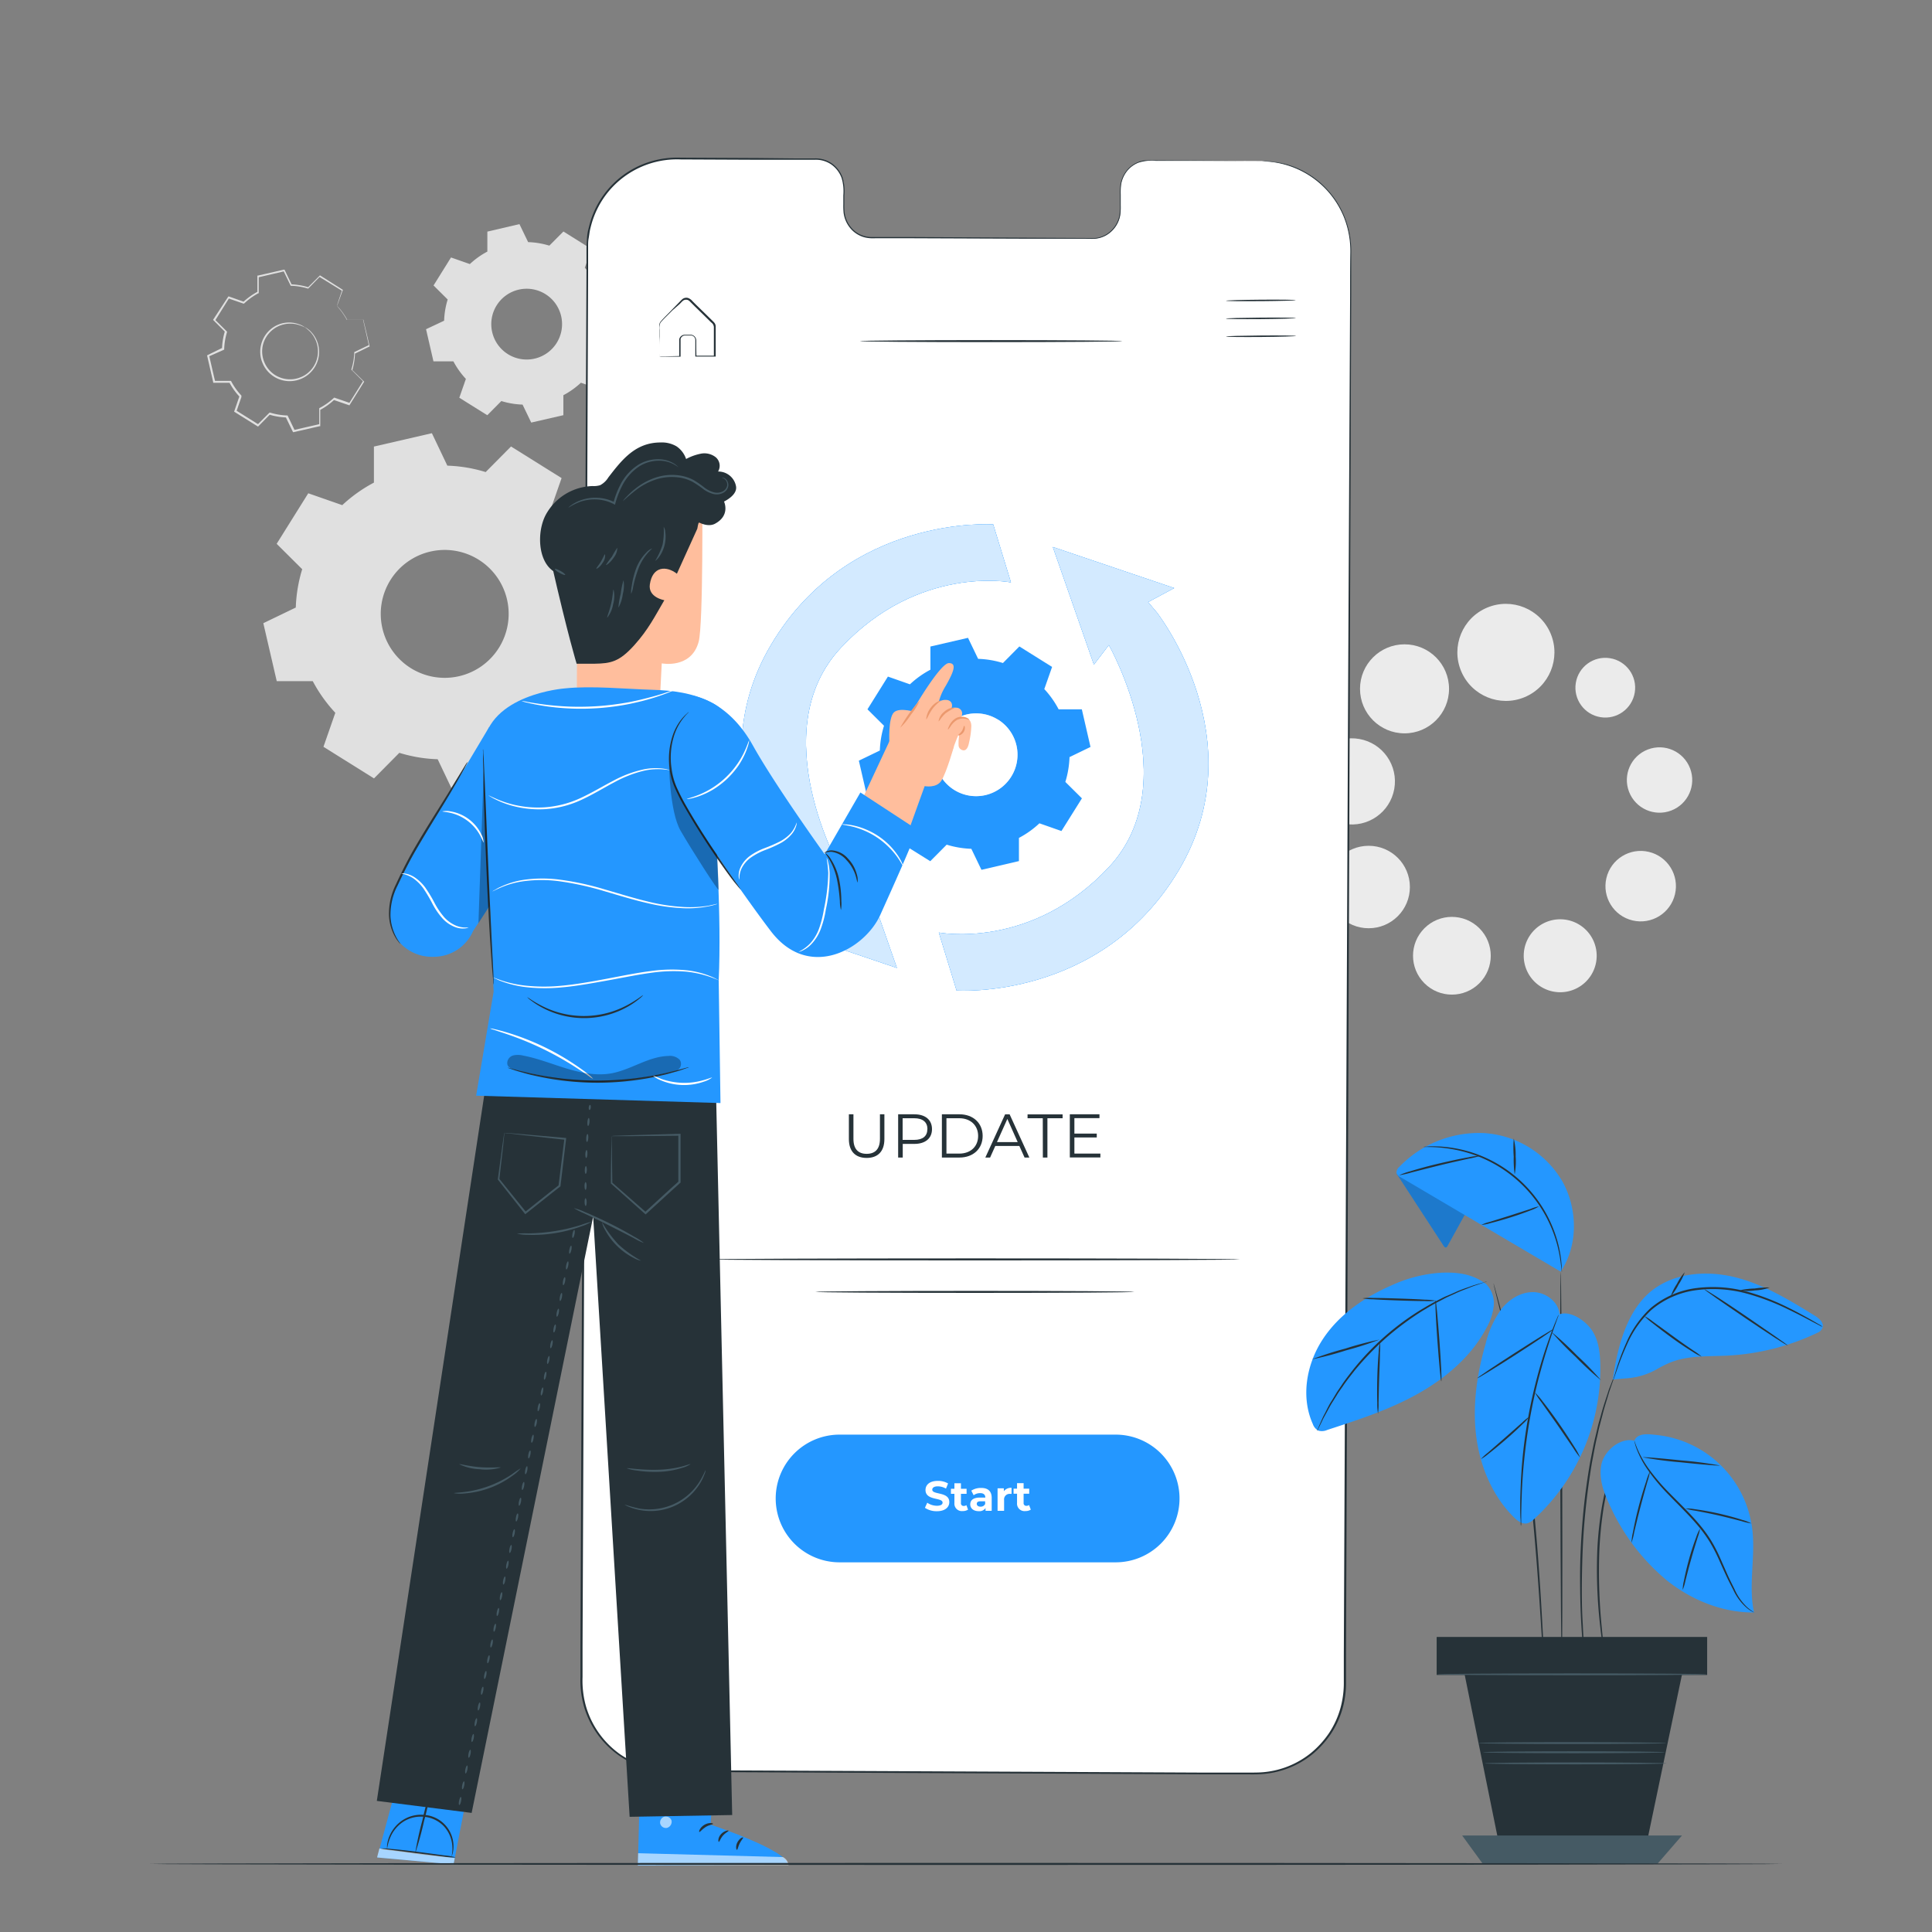 <svg xmlns="http://www.w3.org/2000/svg" viewBox="0 0 500 500"><rect x="0" y="0" width="500" height="500" fill="#808080" stroke="none"/><g id="freepik--background-complete--inject-2"><path d="M413.22,247.35a9.44,9.44,0,1,1-9.44-9.44A9.44,9.44,0,0,1,413.22,247.35Z" style="fill:#ebebeb"></path><circle cx="375.75" cy="247.35" r="10.06" transform="translate(-64.85 338.14) rotate(-45)" style="fill:#ebebeb"></circle><circle cx="354.21" cy="229.56" r="10.67" style="fill:#ebebeb"></circle><circle cx="349.84" cy="202.21" r="11.15" transform="translate(89 510.82) rotate(-79.82)" style="fill:#ebebeb"></circle><circle cx="363.49" cy="178.27" r="11.52" style="fill:#ebebeb"></circle><circle cx="389.72" cy="168.81" r="12.56" transform="translate(-34.95 163.35) rotate(-22.68)" style="fill:#ebebeb"></circle><circle cx="424.61" cy="229.34" r="9.12" transform="translate(104.18 590.19) rotate(-76.77)" style="fill:#ebebeb"></circle><circle cx="429.48" cy="201.91" r="8.46" transform="translate(-43.8 166.95) rotate(-20.96)" style="fill:#ebebeb"></circle><circle cx="415.41" cy="177.95" r="7.73" transform="translate(173.37 559.59) rotate(-80.8)" style="fill:#ebebeb"></circle><path d="M142.26,132.53a38.14,38.14,0,0,1,5.84,8.19l9.32,0,3.47,15-8.4,4.05a38,38,0,0,1-1.66,9.92l6.62,6.57-8.19,13.08-8.8-3.07a37.27,37.27,0,0,1-8.19,5.83l0,9.33-15,3.46-4-8.4a37.33,37.33,0,0,1-9.92-1.66l-6.56,6.62-13.08-8.18,3.07-8.8a38.14,38.14,0,0,1-5.84-8.19l-9.32,0-3.47-15,8.4-4.05a38.08,38.08,0,0,1,1.66-9.92l-6.61-6.57,8.18-13.08,8.8,3.07a37.85,37.85,0,0,1,8.19-5.83l0-9.33,15-3.46,4,8.4a37.67,37.67,0,0,1,9.92,1.66l6.56-6.62,13.09,8.18-3.08,8.8Zm-18.4,12.31a16.55,16.55,0,1,0,5.26,22.81A16.54,16.54,0,0,0,123.86,144.84Z" style="fill:#e0e0e0;fill-rule:evenodd"></path><path d="M151.35,69.3a21.33,21.33,0,0,1,3.23,4.54l5.16,0,1.92,8.32L157,84.38a20.83,20.83,0,0,1-.92,5.5l3.66,3.63-4.53,7.24-4.87-1.7a21,21,0,0,1-4.54,3.23l0,5.17-8.32,1.91-2.24-4.65a20.76,20.76,0,0,1-5.49-.92l-3.64,3.67-7.24-4.53,1.7-4.87a21,21,0,0,1-3.23-4.54l-5.16,0-1.92-8.32L114.94,83a20.83,20.83,0,0,1,.92-5.49l-3.66-3.63,4.52-7.25,4.88,1.71a20.69,20.69,0,0,1,4.53-3.23l0-5.17L134.43,58l2.25,4.66a21.16,21.16,0,0,1,5.49.91l3.64-3.66,7.24,4.53-1.7,4.87Zm-10.19,6.82a9.16,9.16,0,1,0,2.91,12.62A9.16,9.16,0,0,0,141.16,76.12Z" style="fill:#e0e0e0;fill-rule:evenodd"></path><path d="M87.18,79.17a16.73,16.73,0,0,1,2.62,3.67l4.18,0,1.56,6.75-3.77,1.82A16.66,16.66,0,0,1,91,95.84l3,2.94-3.67,5.87-3.94-1.38a17,17,0,0,1-3.68,2.62l0,4.18L76,111.63l-1.81-3.77a17.14,17.14,0,0,1-4.46-.75l-2.94,3-5.87-3.67,1.38-4a16.73,16.73,0,0,1-2.62-3.67l-4.18,0-1.56-6.75,3.77-1.82a17.14,17.14,0,0,1,.75-4.45l-3-2.94L59.13,77l3.95,1.38a16.73,16.73,0,0,1,3.67-2.62V71.56L73.48,70l1.82,3.77a17.07,17.07,0,0,1,4.45.75l2.94-3,5.87,3.67-1.38,4Zm-8.25,5.52a7.42,7.42,0,1,0,2.36,10.23A7.41,7.41,0,0,0,78.93,84.69Z" style="fill:none"></path><path d="M78.93,84.69s.15.06.42.23a6,6,0,0,1,1.06.86,7.52,7.52,0,0,1,1.67,8A7.61,7.61,0,0,1,79.7,97a7.69,7.69,0,0,1-4.14,1.62,7.58,7.58,0,0,1-7.67-4.8,7,7,0,0,1-.52-2.23,7.31,7.31,0,0,1,.16-2.2,7.66,7.66,0,0,1,1.86-3.56,7.55,7.55,0,0,1,2.92-1.93,7.41,7.41,0,0,1,5,0,5.68,5.68,0,0,1,1.24.57c.26.17.4.26.39.28s-.57-.33-1.69-.68a7.38,7.38,0,0,0-4.81.19A7.27,7.27,0,0,0,68,89.47a7.17,7.17,0,0,0,.37,4.17,7.24,7.24,0,0,0,2.86,3.44,7.32,7.32,0,0,0,4.35,1.07,6.77,6.77,0,0,0,2.1-.48,6.51,6.51,0,0,0,1.8-1,7.21,7.21,0,0,0,2.78-6.33,7.38,7.38,0,0,0-1.93-4.41C79.48,85.06,78.9,84.73,78.93,84.69Z" style="fill:#e0e0e0"></path><path d="M87.18,79.17s0-.09.07-.25.14-.44.25-.76l1-3,0,.09-5.89-3.63.15,0-2.93,3-.06.06-.08,0a16.68,16.68,0,0,0-4.42-.72H75.2l0-.08-1.83-3.76.19.09-6.74,1.57.14-.18c0,1.29,0,2.72,0,4.18v.12l-.11,0a16.88,16.88,0,0,0-3.62,2.6l-.09.08-.12,0-3.95-1.37.25-.09L55.65,83l0-.27,3,3,.1.09,0,.13a17,17,0,0,0-.73,4.39v.14l-.13.06L54,92.27l.13-.26c.49,2.13,1,4.42,1.56,6.74l-.23-.18,4.18,0h.14l.07.13a16.58,16.58,0,0,0,2.58,3.62h0c0,.11,0-.23.05.24h0v0l0,.06,0,.13-.09.25-.17.49-.35,1-.69,2-.09-.28,5.86,3.67-.29,0,3-3,.1-.1.13,0a16.61,16.61,0,0,0,4.39.74h.14l.06.12c.61,1.27,1.22,2.53,1.81,3.77l-.25-.12,6.75-1.55-.17.21c0-1.42,0-2.81,0-4.18v-.13l.11-.06a16.72,16.72,0,0,0,3.64-2.58l.09-.08.11,0,4,1.38-.23.09c1.29-2.07,2.52-4,3.68-5.86l0,.22-3-3-.08-.08,0-.09a16.58,16.58,0,0,0,.75-4.41v-.09l.08,0,3.78-1.81-.08.16c-.59-2.61-1.09-4.84-1.52-6.75l.1.08H89.75l0,0A17.73,17.73,0,0,0,87.89,80c-.23-.27-.4-.49-.53-.65a2.46,2.46,0,0,1-.18-.21s.08.06.21.19.32.34.56.62a16.84,16.84,0,0,1,1.92,2.83l-.07,0,4.18,0h.09l0,.08c.44,1.91,1,4.13,1.58,6.74l0,.11-.1,0-3.76,1.84.08-.14a17.22,17.22,0,0,1-.73,4.5l0-.17,3,2.93.1.11-.07.12-3.66,5.87-.08.14-.15-.06-4-1.37.2,0a17,17,0,0,1-3.71,2.65l.11-.18c0,1.37,0,2.76,0,4.18v.17l-.17,0L76,111.84l-.17,0-.08-.17c-.6-1.23-1.2-2.49-1.82-3.76l.2.13a17.11,17.11,0,0,1-4.51-.76l.23,0-2.94,3-.14.13-.15-.1-5.87-3.67-.16-.1.06-.18.69-2,.34-1,.18-.5.08-.25,0-.12,0-.06v0h0c.1.47,0,.13.05.23h0a16.59,16.59,0,0,1-2.65-3.72l.2.12-4.18,0h-.19l0-.18c-.53-2.32-1.06-4.61-1.55-6.75l0-.18.16-.08L57.58,90l-.12.2a17.44,17.44,0,0,1,.75-4.51l.06.22-3-3-.13-.12.09-.15L59,76.87l.09-.14.16,0,3.94,1.39-.2,0a17.28,17.28,0,0,1,3.72-2.64l-.1.17c0-1.46,0-2.89,0-4.18v-.15l.14,0,6.75-1.54.13,0,.06.12c.63,1.33,1.24,2.6,1.81,3.77l-.14-.08a17.13,17.13,0,0,1,4.49.77l-.14,0,3-3,.07-.07.08,0,5.84,3.7.05,0,0,0-1.06,2.92c-.12.31-.21.56-.28.75S87.19,79.16,87.18,79.17Z" style="fill:#e0e0e0"></path></g><g id="freepik--Screen--inject-2"><path d="M326.56,41.68l-29.4-.14A7.31,7.31,0,0,0,290,49l0,5.33a7.3,7.3,0,0,1-7.17,7.43l-57.31-.26a7.31,7.31,0,0,1-7.11-7.5l0-5.33a7.31,7.31,0,0,0-7.11-7.5l-10.34,0L175.22,41A23.13,23.13,0,0,0,152,64l-1.57,371.08a23.14,23.14,0,0,0,23,23.24l151.34.69A23.13,23.13,0,0,0,348,436l1.57-371.08A23.12,23.12,0,0,0,326.56,41.68Z" style="fill:#fff"></path><path d="M326.56,41.68s.27,0,.79,0a16.54,16.54,0,0,1,2.35.19,21.7,21.7,0,0,1,8.66,3,22.12,22.12,0,0,1,5.25,4.29A23.16,23.16,0,0,1,348,56.16a24.06,24.06,0,0,1,1.69,9.39c0,3.41,0,7,0,10.9-.11,30.83-.27,75.43-.47,130.53s-.47,120.73-.76,193.6q-.06,13.67-.11,27.65c0,2.34,0,4.67,0,7a25.07,25.07,0,0,1-.91,7,23.43,23.43,0,0,1-3,6.49,25.06,25.06,0,0,1-4.82,5.31,23.36,23.36,0,0,1-13.35,5.12c-1.22.08-2.42.06-3.63.05H319l-7.28,0-29.46-.14-60.47-.27-30.93-.14-15.62-.08a24.31,24.31,0,0,1-15-4.21,23.59,23.59,0,0,1-9.09-12.66,25,25,0,0,1-.93-7.82l0-7.8q.06-15.57.13-30.93.13-30.72.26-60.49c.17-39.65.34-77.9.5-114.34s.32-71.06.46-103.46q.11-24.3.21-46.89,0-2.82,0-5.61c0-.93.09-1.87.14-2.8s.24-1.86.48-2.75A23.28,23.28,0,0,1,165.89,42.7a24,24,0,0,1,10.27-1.9l20.17.1L206,41l4.75,0a7.36,7.36,0,0,1,4.53,1.29,7.61,7.61,0,0,1,2.8,3.7,12.44,12.44,0,0,1,.44,4.56c0,.75,0,1.5,0,2.25a16.12,16.12,0,0,0,.07,2.21,7.36,7.36,0,0,0,1.72,3.9,6.78,6.78,0,0,0,3.55,2.22,7.66,7.66,0,0,0,2.09.22h2.13l8.35,0,30.51.17,13.45.07c1.06,0,2.14.06,3.15,0a6.79,6.79,0,0,0,2.85-1,7.34,7.34,0,0,0,3.27-4.66,12.71,12.71,0,0,0,.19-2.82c0-.93,0-1.86,0-2.76a15.18,15.18,0,0,1,.13-2.7,7.83,7.83,0,0,1,.88-2.47,7.34,7.34,0,0,1,3.69-3.24c1.52-.65,3.13-.44,4.59-.47l15,.1,9.23.06c2.08,0,3.14,0,3.14,0h-3.14l-9.23,0-15,0a11.28,11.28,0,0,0-4.52.47,7.06,7.06,0,0,0-3.6,3.17,7.55,7.55,0,0,0-.86,2.41,15.68,15.68,0,0,0-.12,2.67c0,.91,0,1.83,0,2.76a13.23,13.23,0,0,1-.19,2.86,7.55,7.55,0,0,1-3.36,4.8,7,7,0,0,1-2.93,1c-1.07.09-2.11,0-3.18,0L267,61.78l-30.51-.12-8.35,0H226a8,8,0,0,1-2.17-.22,7.14,7.14,0,0,1-3.71-2.31,7.73,7.73,0,0,1-1.8-4.07,18.86,18.86,0,0,1-.07-2.25c0-.75,0-1.5,0-2.25a12.06,12.06,0,0,0-.43-4.45,7.35,7.35,0,0,0-2.68-3.54,7,7,0,0,0-4.34-1.22l-4.75,0-9.71,0-20.16-.09a23.05,23.05,0,0,0-18.57,8.15,23.19,23.19,0,0,0-4.8,9.61c-.24.88-.31,1.8-.48,2.7s-.12,1.83-.13,2.76q0,2.79,0,5.61-.08,22.56-.18,46.89c-.13,32.4-.27,67-.41,103.47s-.31,74.68-.47,114.34q-.12,29.73-.25,60.48-.06,15.36-.13,30.94,0,3.88,0,7.8a24.72,24.72,0,0,0,.91,7.66A23.14,23.14,0,0,0,160.48,454a23.86,23.86,0,0,0,14.72,4.11l15.62.08,30.92.14,60.47.28,29.47.14,7.28,0h3.62c1.21,0,2.42,0,3.6-.05a22.81,22.81,0,0,0,13.06-5,24.35,24.35,0,0,0,4.73-5.2,22.7,22.7,0,0,0,2.91-6.35,24.36,24.36,0,0,0,.9-6.9l0-7q.06-14,.12-27.65c.33-72.87.63-138.49.87-193.6s.49-99.7.64-130.53c0-3.85,0-7.49.06-10.9a23.84,23.84,0,0,0-1.66-9.34,23.21,23.21,0,0,0-4.32-6.89A23.21,23.21,0,0,0,329.69,42a19.38,19.38,0,0,0-2.34-.22Z" style="fill:#263238"></path><path d="M299.39,158.51l-2.27-2.69,6.76-3.63-31.41-10.63L283.1,172l3.87-5.07s20.32,35.76,0,57.5c-20.18,21.59-44,16.91-44,16.91l4.59,15S285,259,305.09,225.16,299.39,158.51,299.39,158.51Z" style="fill:#2497FF"></path><path d="M205.21,233.55l2.27,2.69-6.77,3.63,31.41,10.63-10.63-30.44-3.86,5.07s-20.33-35.76,0-57.5c20.18-21.59,44-16.91,44-16.91l-4.59-15s-37.45-2.66-57.5,31.16S205.21,233.55,205.21,233.55Z" style="fill:#2497FF"></path><path d="M299.39,158.51l-2.27-2.69,6.76-3.63-31.41-10.63L283.1,172l3.87-5.07s20.32,35.76,0,57.5c-20.18,21.59-44,16.91-44,16.91l4.59,15S285,259,305.09,225.16,299.39,158.51,299.39,158.51Z" style="fill:#2497FF"></path><path d="M205.21,233.55l2.27,2.69-6.77,3.63,31.41,10.63-10.63-30.44-3.86,5.07s-20.33-35.76,0-57.5c20.18-21.59,44-16.91,44-16.91l-4.59-15s-37.45-2.66-57.5,31.16S205.21,233.55,205.21,233.55Z" style="fill:#2497FF"></path><g style="opacity:0.8"><path d="M299.39,158.51l-2.27-2.69,6.76-3.63-31.41-10.63L283.1,172l3.87-5.07s20.32,35.76,0,57.5c-20.18,21.59-44,16.91-44,16.91l4.59,15S285,259,305.09,225.16,299.39,158.51,299.39,158.51Z" style="fill:#fff"></path></g><g style="opacity:0.8"><path d="M205.21,233.55l2.27,2.69-6.77,3.63,31.41,10.63-10.63-30.44-3.86,5.07s-20.33-35.76,0-57.5c20.18-21.59,44-16.91,44-16.91l-4.59-15s-37.45-2.66-57.5,31.16S205.21,233.55,205.21,233.55Z" style="fill:#fff"></path></g><path d="M270.21,178.27a24.42,24.42,0,0,1,3.77,5.31l6,0,2.24,9.73-5.43,2.63a24.52,24.52,0,0,1-1.08,6.42l4.29,4.25-5.3,8.46-5.7-2a24.08,24.08,0,0,1-5.3,3.78l0,6L254,225.11l-2.62-5.44A24.51,24.51,0,0,1,245,218.6l-4.25,4.28-8.47-5.29,2-5.7a24.27,24.27,0,0,1-3.77-5.3l-6,0-2.24-9.73,5.43-2.62a24.46,24.46,0,0,1,1.08-6.42l-4.28-4.25,5.29-8.47,5.7,2a24.41,24.41,0,0,1,5.3-3.78l0-6,9.73-2.25,2.62,5.44a24.12,24.12,0,0,1,6.42,1.08l4.25-4.29,8.47,5.3-2,5.69Zm-11.91,8A10.71,10.71,0,1,0,261.7,201,10.71,10.71,0,0,0,258.3,186.24Z" style="fill:#2497FF;fill-rule:evenodd"></path><g style="opacity:0.6"><path d="M258.3,186.24A10.71,10.71,0,1,0,261.7,201,10.71,10.71,0,0,0,258.3,186.24Z" style="fill:#fff;fill-rule:evenodd"></path></g><path d="M219.69,294.79v-6.41h1.18v6.36c0,2.66,1.25,3.87,3.42,3.87s3.44-1.21,3.44-3.87v-6.36h1.15v6.41c0,3.22-1.72,4.88-4.59,4.88S219.69,298,219.69,294.79Z" style="fill:#263238"></path><path d="M241.2,292.22c0,2.38-1.72,3.82-4.57,3.82h-3v3.53h-1.19V288.38h4.19C239.48,288.38,241.2,289.82,241.2,292.22Zm-1.18,0c0-1.79-1.18-2.82-3.42-2.82h-3V295h3C238.84,295,240,294,240,292.22Z" style="fill:#263238"></path><path d="M243.76,288.38h4.55c3.58,0,6,2.3,6,5.6s-2.42,5.59-6,5.59h-4.55Zm4.49,10.17c3,0,4.89-1.89,4.89-4.57s-1.92-4.58-4.89-4.58h-3.31v9.15Z" style="fill:#263238"></path><path d="M263.81,296.58h-6.23l-1.35,3H255l5.12-11.19h1.17l5.11,11.19h-1.24Zm-.43-1-2.68-6-2.69,6Z" style="fill:#263238"></path><path d="M269.87,289.4h-3.94v-1H275v1h-3.93v10.17h-1.18Z" style="fill:#263238"></path><path d="M284.78,298.55v1h-7.91V288.38h7.67v1h-6.49v4h5.79v1h-5.79v4.16Z" style="fill:#263238"></path><path d="M335.33,77.68c0,.1-4.05.22-9.05.26s-9,0-9-.11,4-.23,9-.27S335.33,77.57,335.33,77.68Z" style="fill:#263238"></path><path d="M335.37,82.31c0,.11-4.05.23-9.05.27s-9.05,0-9.05-.12,4.05-.22,9.05-.26S335.37,82.21,335.37,82.31Z" style="fill:#263238"></path><path d="M335.41,86.94c0,.11-4.05.23-9.05.27s-9.06,0-9.06-.12,4.05-.22,9.06-.26S335.41,86.84,335.41,86.94Z" style="fill:#263238"></path><path d="M170.65,92.23l.37,0,1,0,3.87-.09-.11.11c0-.86,0-1.79,0-2.8,0-.53,0-1,0-1.62a1.49,1.49,0,0,1,1.3-1.19c.62,0,1.17,0,1.85,0a1.51,1.51,0,0,1,1.26,1.49c0,1.31,0,2.68.05,4.09l-.18-.17,4.88,0-.19.18c0-2,0-4,0-6.07,0-.52,0-1,0-1.55a1.55,1.55,0,0,0-.68-1.15l-2.13-2.1-2.06-2-1-1c-.34-.33-.61-.67-1-.75a1.34,1.34,0,0,0-1.12.21c-.3.25-.61.61-.91.9L174,80.34c-1.1,1.14-2.25,2.19-3.08,3.18a3.51,3.51,0,0,0-.25,1.82v1.72c0,1,0,2,0,2.76s0,1.29,0,1.77,0,.63,0,.64a4.72,4.72,0,0,1,0-.58c0-.48,0-1.05,0-1.75s0-1.73-.07-2.79c0-.55,0-1.13,0-1.75,0-.31,0-.63,0-1a2,2,0,0,1,.26-1c.91-1.11,2-2.08,3.09-3.26l1.74-1.78c.31-.31.57-.61.94-.93a1.65,1.65,0,0,1,1.41-.28,2.63,2.63,0,0,1,1.18.84l1,1,2.06,2,2.14,2.1a4,4,0,0,1,.54.59,1.59,1.59,0,0,1,.26.82c0,.51,0,1,0,1.55,0,2.09,0,4.12,0,6.08v.19H185l-4.88,0h-.17v-.17c0-1.42,0-2.79,0-4.09a1.18,1.18,0,0,0-1-1.19c-.56,0-1.23,0-1.77,0a1.18,1.18,0,0,0-1.05.94c0,.49,0,1.07,0,1.56V92.3h-.11l-3.93,0-1,0A2,2,0,0,1,170.65,92.23Z" style="fill:#263238"></path><path d="M290.5,88.28c0,.14-15.24.26-34,.26s-34-.12-34-.26,15.24-.26,34-.26S290.5,88.14,290.5,88.28Z" style="fill:#263238"></path><path d="M288.73,404.33H217.28a16.53,16.53,0,0,1-16.53-16.52h0a16.53,16.53,0,0,1,16.53-16.53h71.45a16.53,16.53,0,0,1,16.53,16.53h0A16.53,16.53,0,0,1,288.73,404.33Z" style="fill:#2497FF"></path><path d="M239.37,390.22l.6-1.32a4.42,4.42,0,0,0,2.5.79c1,0,1.47-.34,1.47-.81,0-1.42-4.42-.45-4.42-3.27,0-1.29,1-2.36,3.2-2.36a5.06,5.06,0,0,1,2.64.67l-.54,1.33a4.33,4.33,0,0,0-2.11-.59c-1,0-1.44.39-1.44.87,0,1.4,4.41.43,4.41,3.22,0,1.27-1.05,2.35-3.22,2.35A5.42,5.42,0,0,1,239.37,390.22Z" style="fill:#fff"></path><path d="M250.53,390.69a2.43,2.43,0,0,1-1.38.37A1.92,1.92,0,0,1,247,389v-2.4h-.9v-1.31h.9v-1.42h1.69v1.42h1.46v1.31h-1.46v2.37a.68.68,0,0,0,.73.77,1.12,1.12,0,0,0,.68-.21Z" style="fill:#fff"></path><path d="M256.65,387.64V391h-1.59v-.72a1.91,1.91,0,0,1-1.78.81c-1.37,0-2.18-.76-2.18-1.77s.73-1.75,2.51-1.75H255c0-.72-.43-1.15-1.34-1.15a2.77,2.77,0,0,0-1.68.55l-.61-1.19a4.52,4.52,0,0,1,2.52-.7C255.61,385.05,256.65,385.87,256.65,387.64Zm-1.7,1.49v-.6h-1.16c-.79,0-1,.29-1,.68s.36.71.95.71A1.24,1.24,0,0,0,255,389.13Z" style="fill:#fff"></path><path d="M261.79,385.05v1.56l-.37,0a1.44,1.44,0,0,0-1.56,1.63V391h-1.69v-5.83h1.62v.77A2.33,2.33,0,0,1,261.79,385.05Z" style="fill:#fff"></path><path d="M266.77,390.69a2.43,2.43,0,0,1-1.38.37,1.93,1.93,0,0,1-2.18-2.09v-2.4h-.9v-1.31h.9v-1.42h1.7v1.42h1.45v1.31h-1.45v2.37a.68.68,0,0,0,.72.77,1.17,1.17,0,0,0,.69-.21Z" style="fill:#fff"></path><path d="M320.91,325.93c0,.14-30.72.26-68.61.26s-68.62-.12-68.62-.26,30.72-.26,68.62-.26S320.91,325.78,320.91,325.93Z" style="fill:#263238"></path><path d="M293.57,334.34c0,.14-18.48.26-41.27.26s-41.28-.12-41.28-.26,18.48-.26,41.28-.26S293.57,334.19,293.57,334.34Z" style="fill:#263238"></path></g><g id="freepik--Character--inject-2"><polygon points="103.7 458.24 97.62 480.71 117.37 482.51 121.52 461.12 103.7 458.24" style="fill:#2497FF"></polygon><path d="M117.94,480.68a14.81,14.81,0,0,1-2.89-.1c-1.78-.14-4.23-.41-6.93-.76l-6.9-.93a15.28,15.28,0,0,1-2.85-.49,14.44,14.44,0,0,1,2.89.11c1.78.14,4.23.42,6.93.76l6.9.92A16.64,16.64,0,0,1,117.94,480.68Z" style="fill:#263238"></path><g style="opacity:0.6"><polyline points="97.62 480.71 117.37 482.51 117.69 480.86 98.19 478.38 97.64 480.48" style="fill:#fff"></polyline></g><path d="M107.43,479.71a85.93,85.93,0,0,1,1.88-8.61,81.92,81.92,0,0,1,2.33-8.5,85.93,85.93,0,0,1-1.88,8.61A85,85,0,0,1,107.43,479.71Z" style="fill:#263238"></path><path d="M116.85,480.53a9.39,9.39,0,0,0,0-4.17,8.22,8.22,0,0,0-2.16-3.91,8.08,8.08,0,0,0-4.91-2.26,8.39,8.39,0,0,0-5.29,1.2,9.14,9.14,0,0,0-3.07,3.27,11.54,11.54,0,0,0-1.25,4s0-.11,0-.3a6,6,0,0,1,0-.86,8.88,8.88,0,0,1,.94-3A9.18,9.18,0,0,1,104.3,471a8.7,8.7,0,0,1,5.56-1.3,8.13,8.13,0,0,1,7.35,6.56,7.84,7.84,0,0,1,0,3.15,5.81,5.81,0,0,1-.24.82C116.91,480.44,116.86,480.54,116.85,480.53Z" style="fill:#263238"></path><path d="M185.22,452.21l-1.32,20s19.86,6.59,20,10.31l-38.81.28.78-31.18Z" style="fill:#2497FF"></path><g style="opacity:0.6"><path d="M172,470.13a1.58,1.58,0,0,0-1.15,1.77,1.52,1.52,0,0,0,1.75,1.16,1.66,1.66,0,0,0,1.2-1.89,1.58,1.58,0,0,0-1.95-1" style="fill:#fff"></path></g><g style="opacity:0.6"><path d="M165.07,482.76l.08-3.15,37.48,1a2.69,2.69,0,0,1,1.45,2.11Z" style="fill:#fff"></path></g><path d="M184.54,472c0,.19-1,.25-1.92.83s-1.47,1.36-1.64,1.28.14-1.16,1.31-1.85S184.58,471.82,184.54,472Z" style="fill:#263238"></path><path d="M188.55,473.8c0,.18-.79.48-1.46,1.26s-.88,1.63-1.06,1.61-.28-1.09.57-2S188.55,473.62,188.55,473.8Z" style="fill:#263238"></path><path d="M190.72,478.74c-.18,0-.41-.92.11-1.94s1.41-1.41,1.49-1.25-.49.7-.9,1.54S190.91,478.73,190.72,478.74Z" style="fill:#263238"></path><path d="M184.33,467.41c-.08.17-.94-.11-2-.07s-1.91.35-2,.18.73-.81,2-.84S184.43,467.27,184.33,467.41Z" style="fill:#263238"></path><path d="M184.52,463.38a3.64,3.64,0,0,1-1.94-.07,8.66,8.66,0,0,1-2-.68,11.38,11.38,0,0,1-1.1-.63,2.52,2.52,0,0,1-.57-.47.82.82,0,0,1-.06-1,1,1,0,0,1,.85-.41,2.52,2.52,0,0,1,.72.12,7.1,7.1,0,0,1,1.2.45,6.89,6.89,0,0,1,1.75,1.23c.88.86,1.16,1.58,1.1,1.61s-.51-.54-1.41-1.26a7.88,7.88,0,0,0-1.7-1,6.18,6.18,0,0,0-1.1-.37c-.41-.12-.76-.14-.87,0s0,.1,0,.22a2.08,2.08,0,0,0,.43.35,8.94,8.94,0,0,0,1,.61,10.5,10.5,0,0,0,1.86.78A12.88,12.88,0,0,1,184.52,463.38Z" style="fill:#263238"></path><path d="M184.27,463.65a3.19,3.19,0,0,1-.46-1.9,6.26,6.26,0,0,1,.86-3.28,1.61,1.61,0,0,1,1.27-.94.89.89,0,0,1,.8.56,2.8,2.8,0,0,1,.18.72,4.73,4.73,0,0,1,0,1.31,4.54,4.54,0,0,1-.89,2c-.79,1-1.59,1.19-1.6,1.12s.61-.44,1.22-1.39a4.56,4.56,0,0,0,.67-1.81,4.2,4.2,0,0,0,0-1.12c-.05-.41-.2-.75-.35-.71s-.53.29-.7.61a5.88,5.88,0,0,0-.51,1,7,7,0,0,0-.44,1.93C184.19,462.9,184.37,463.62,184.27,463.65Z" style="fill:#263238"></path><polygon points="185.22 278.83 126.09 278.39 97.52 466.07 122.06 469.18 153.51 314.86 162.92 469.73 162.95 470.19 189.49 469.73 185.22 278.83" style="fill:#263238"></polygon><path d="M158.33,294a10.76,10.76,0,0,1,1.22-.08l3.56-.13,12.78-.36h.24v.25c0,3.71,0,7.85,0,12.26v.11l-.09.08-2.22,2-6.56,6-.18.16-.17-.15-8.75-7.8-.07-.06v-.1c0-3.72.08-6.79.11-9,0-1,0-1.81.05-2.42a4.89,4.89,0,0,1,.05-.82,8.77,8.77,0,0,1,0,.9c0,.62,0,1.45.06,2.47,0,2.17.06,5.19.11,8.86l-.07-.15,8.81,7.72h-.35l6.55-6,2.23-2-.09.2c0-4.41,0-8.55,0-12.26l.25.24-12.64.12h-4.58A1.5,1.5,0,0,1,158.33,294Z" style="fill:#455a64"></path><path d="M130.5,293.23a8.19,8.19,0,0,1,1.09,0l3.18.26,11.5,1,.24,0,0,.24c-.43,3.63-.93,7.76-1.45,12.17l0,.11-.08.07-2.55,2-6.29,5-.21.16-.16-.2-6.87-8.7-.06-.07v-.09c.5-3.68.91-6.71,1.2-8.9.15-1,.26-1.79.35-2.41a3.67,3.67,0,0,1,.15-.8,7.9,7.9,0,0,1-.07.9q-.09.94-.24,2.46l-1,8.81,0-.16c2,2.51,4.38,5.44,6.95,8.63l-.37,0,6.28-5,2.55-2-.1.17c.55-4.4,1.07-8.53,1.52-12.16l.21.26-11.33-1.26-3.22-.39A9.78,9.78,0,0,1,130.5,293.23Z" style="fill:#455a64"></path><path d="M166.68,321.71a16.93,16.93,0,0,1-2.68-1.3c-1.63-.85-3.88-2-6.39-3.27s-4.79-2.34-6.45-3.13a18.32,18.32,0,0,1-2.66-1.36,14.71,14.71,0,0,1,2.81,1c1.71.7,4,1.74,6.55,3s4.74,2.49,6.32,3.43A15.86,15.86,0,0,1,166.68,321.71Z" style="fill:#455a64"></path><path d="M165.92,326.27a5.92,5.92,0,0,1-2-.76,17.18,17.18,0,0,1-7.33-7.22,5.93,5.93,0,0,1-.79-2,30.26,30.26,0,0,0,4.28,5.8A31.09,31.09,0,0,0,165.92,326.27Z" style="fill:#455a64"></path><path d="M182.61,380.5a3.29,3.29,0,0,1-.27,1,13.28,13.28,0,0,1-1.23,2.49,15,15,0,0,1-15.94,6.72,13.44,13.44,0,0,1-2.64-.85,3.4,3.4,0,0,1-.89-.49,37.16,37.16,0,0,0,3.6,1,15.36,15.36,0,0,0,15.55-6.55C182.08,381.86,182.51,380.46,182.61,380.5Z" style="fill:#455a64"></path><path d="M178.72,378.9a7.07,7.07,0,0,1-2.26,1,21.89,21.89,0,0,1-5.88,1,31,31,0,0,1-5.94-.35,9.9,9.9,0,0,1-2.41-.55c0-.19,3.74.53,8.33.36a27.63,27.63,0,0,0,5.8-.8C177.81,379.17,178.69,378.82,178.72,378.9Z" style="fill:#455a64"></path><path d="M134.76,380a9.67,9.67,0,0,1-2.06,1.86,23.81,23.81,0,0,1-5.89,3.2,24.12,24.12,0,0,1-6.55,1.44,9.56,9.56,0,0,1-2.78-.07c0-.09,1.06-.1,2.74-.31a28.38,28.38,0,0,0,12.26-4.57A26.26,26.26,0,0,1,134.76,380Z" style="fill:#455a64"></path><path d="M129.57,379.79a13.07,13.07,0,0,1-5.42.45,13.39,13.39,0,0,1-5.29-1.3c0-.16,2.38.53,5.33.76S129.55,379.63,129.57,379.79Z" style="fill:#455a64"></path><path d="M153.16,316.16a12.23,12.23,0,0,1-2.66,1.2,37.09,37.09,0,0,1-6.82,1.77,36.59,36.59,0,0,1-7,.45,12.26,12.26,0,0,1-2.9-.31,21.64,21.64,0,0,1,2.9-.07,48.05,48.05,0,0,0,13.74-2.2A22,22,0,0,1,153.16,316.16Z" style="fill:#455a64"></path><path d="M151.54,310.1c.15,0,.28.46.29,1s-.11,1-.26,1-.27-.46-.28-1S151.39,310.1,151.54,310.1Z" style="fill:#455a64"></path><path d="M151.55,305.94c.15,0,.27.47.26,1s-.12,1-.27,1-.27-.47-.27-1S151.4,305.94,151.55,305.94Z" style="fill:#455a64"></path><path d="M151.63,301.79c.15,0,.26.47.25,1s-.15,1-.3,1-.26-.47-.24-1S151.49,301.78,151.63,301.79Z" style="fill:#455a64"></path><path d="M151.8,297.63c.15,0,.25.48.22,1.05s-.16,1-.31,1-.25-.48-.23-1S151.65,297.62,151.8,297.63Z" style="fill:#455a64"></path><path d="M152.05,293.48c.15,0,.24.48.2,1.06s-.19,1-.34,1-.24-.49-.2-1.06S151.9,293.47,152.05,293.48Z" style="fill:#455a64"></path><path d="M152.37,289.34c.15,0,.23.48.19,1.05s-.21,1-.36,1-.23-.49-.18-1.06S152.23,289.32,152.37,289.34Z" style="fill:#455a64"></path><path d="M152.7,285.94c.15,0,.24.33.2.69s-.18.65-.33.64-.24-.33-.2-.69S152.55,285.93,152.7,285.94Z" style="fill:#455a64"></path><path d="M119.27,465.06c.15,0,.18.51.06,1.08s-.32,1-.47,1-.17-.51-.06-1.07S119.13,465,119.27,465.06Z" style="fill:#455a64"></path><path d="M120.09,461c.14,0,.17.51.06,1.07s-.32,1-.47,1-.17-.51-.06-1.08S119.94,461,120.09,461Z" style="fill:#455a64"></path><path d="M120.9,456.91c.15,0,.18.51.06,1.07s-.32,1-.46,1-.18-.51-.07-1.07S120.76,456.88,120.9,456.91Z" style="fill:#455a64"></path><path d="M121.72,452.83c.15,0,.17.51.06,1.08s-.32,1-.47,1-.17-.51-.06-1.07S121.57,452.81,121.72,452.83Z" style="fill:#455a64"></path><path d="M122.53,448.76c.15,0,.18.51.07,1.07s-.33,1-.47,1-.18-.51-.06-1.08S122.39,448.73,122.53,448.76Z" style="fill:#455a64"></path><path d="M123.35,444.68c.15,0,.17.51.06,1.07s-.32,1-.47,1-.17-.51-.06-1.07S123.2,444.65,123.35,444.68Z" style="fill:#455a64"></path><path d="M124.17,440.61c.14,0,.17.5.06,1.07s-.33,1-.47,1-.18-.51-.06-1.07S124,440.58,124.17,440.61Z" style="fill:#455a64"></path><path d="M125,436.53c.15,0,.17.51.06,1.07s-.32,1-.47,1-.17-.51-.06-1.08S124.83,436.5,125,436.53Z" style="fill:#455a64"></path><path d="M125.8,432.45c.14,0,.17.51.06,1.07s-.32,1-.47,1-.18-.51-.06-1.07S125.65,432.42,125.8,432.45Z" style="fill:#455a64"></path><path d="M126.61,428.38c.15,0,.18.5.06,1.07s-.32,1-.47,1-.17-.51-.06-1.07S126.47,428.35,126.61,428.38Z" style="fill:#455a64"></path><path d="M127.43,424.3c.14,0,.17.51.06,1.07s-.32,1-.47,1-.17-.51-.06-1.08S127.28,424.27,127.43,424.3Z" style="fill:#455a64"></path><path d="M128.24,420.22c.15,0,.18.51.06,1.07s-.32,1-.46,1-.18-.51-.07-1.07S128.1,420.19,128.24,420.22Z" style="fill:#455a64"></path><path d="M129.06,416.15c.14,0,.17.51.06,1.07s-.32,1-.47,1-.17-.51-.06-1.07S128.91,416.12,129.06,416.15Z" style="fill:#455a64"></path><path d="M129.87,412.07c.15,0,.18.51.07,1.07s-.33,1-.47,1-.18-.51-.07-1.07S129.73,412,129.87,412.07Z" style="fill:#455a64"></path><path d="M130.69,408c.15,0,.17.51.06,1.08s-.32,1-.47,1-.17-.51-.06-1.07S130.54,408,130.69,408Z" style="fill:#455a64"></path><path d="M131.5,403.92c.15,0,.18.51.07,1.07s-.33,1-.47,1-.18-.5-.06-1.07S131.36,403.89,131.5,403.92Z" style="fill:#455a64"></path><path d="M132.32,399.84c.15,0,.17.51.06,1.07s-.32,1-.47,1-.17-.51-.06-1.07S132.17,399.81,132.32,399.84Z" style="fill:#455a64"></path><path d="M133.14,395.76c.14,0,.17.51.06,1.08s-.33,1-.47,1-.18-.51-.06-1.07S133,395.73,133.14,395.76Z" style="fill:#455a64"></path><path d="M134,391.69c.15,0,.18.51.06,1.07s-.32,1-.47,1-.17-.51-.06-1.08S133.8,391.66,134,391.69Z" style="fill:#455a64"></path><path d="M134.77,387.61c.14,0,.17.51.06,1.07s-.32,1-.47,1-.18-.51-.06-1.07S134.62,387.58,134.77,387.61Z" style="fill:#455a64"></path><path d="M135.58,383.53c.15,0,.18.51.06,1.08s-.32,1-.47,1-.17-.51-.06-1.07S135.44,383.5,135.58,383.53Z" style="fill:#455a64"></path><path d="M136.4,379.46c.14,0,.17.51.06,1.07s-.32,1-.47,1-.17-.51-.06-1.08S136.25,379.43,136.4,379.46Z" style="fill:#455a64"></path><path d="M137.21,375.38c.15,0,.18.51.06,1.07s-.32,1-.46,1-.18-.51-.07-1.07S137.07,375.35,137.21,375.38Z" style="fill:#455a64"></path><path d="M138,371.3c.15,0,.17.51.06,1.08s-.32,1-.47,1-.17-.51-.06-1.07S137.88,371.27,138,371.3Z" style="fill:#455a64"></path><path d="M138.84,367.23c.15,0,.18.51.07,1.07s-.33,1-.47,1-.18-.51-.07-1.08S138.7,367.2,138.84,367.23Z" style="fill:#455a64"></path><path d="M139.66,363.15c.15,0,.17.51.06,1.07s-.32,1-.47,1-.17-.51-.06-1.07S139.51,363.12,139.66,363.15Z" style="fill:#455a64"></path><path d="M140.48,359.07c.14,0,.17.51.06,1.08s-.33,1-.47,1-.18-.51-.06-1.07S140.33,359.05,140.48,359.07Z" style="fill:#455a64"></path><path d="M141.29,355c.15,0,.17.51.06,1.07s-.32,1-.47,1-.17-.51-.06-1.08S141.14,355,141.29,355Z" style="fill:#455a64"></path><path d="M142.11,350.92c.14,0,.17.51.06,1.07s-.33,1-.47,1-.18-.51-.06-1.07S142,350.89,142.11,350.92Z" style="fill:#455a64"></path><path d="M142.92,346.85c.15,0,.18.5.06,1.07s-.32,1-.47,1-.17-.51-.06-1.07S142.78,346.82,142.92,346.85Z" style="fill:#455a64"></path><path d="M143.74,342.77c.14,0,.17.51.06,1.07s-.32,1-.47,1-.17-.51-.06-1.08S143.59,342.74,143.74,342.77Z" style="fill:#455a64"></path><path d="M144.55,338.69c.15,0,.18.51.06,1.07s-.32,1-.47,1-.17-.51-.06-1.07S144.41,338.66,144.55,338.69Z" style="fill:#455a64"></path><path d="M145.37,334.62c.14,0,.17.51.06,1.07s-.32,1-.47,1-.17-.51-.06-1.07S145.22,334.59,145.37,334.62Z" style="fill:#455a64"></path><path d="M146.18,330.54c.15,0,.18.51.07,1.07s-.33,1-.47,1-.18-.51-.07-1.07S146,330.51,146.18,330.54Z" style="fill:#455a64"></path><path d="M147,326.46c.15,0,.17.51.06,1.07s-.32,1-.47,1-.17-.51-.06-1.07S146.85,326.43,147,326.46Z" style="fill:#455a64"></path><path d="M147.81,322.39c.15,0,.18.51.07,1.07s-.33,1-.47,1-.18-.5-.06-1.07S147.67,322.36,147.81,322.39Z" style="fill:#455a64"></path><path d="M148.63,318.31c.15,0,.17.51.06,1.07s-.32,1-.47,1-.17-.51-.06-1.07S148.48,318.28,148.63,318.31Z" style="fill:#455a64"></path><path d="M230.14,192.59s6.92-10.37,7.11-10.46h0s6.24-10.52,8.32-10.52,1.33,2.13-.82,5.9a15,15,0,0,0-2.07,5.37l5.13,3.09s3.43-1.32,3.57,1.87a21.72,21.72,0,0,1-.59,4.34c-.21,1.14-.72,2.35-1.8,1.92a1.33,1.33,0,0,1-.91-1.28c-.07-1.89.28-2.59,0-2.59s-3.69,9.91-3.69,9.91Z" style="fill:#ffbe9d"></path><path d="M244.11,184.45a9.83,9.83,0,0,1,1.65-1,3.37,3.37,0,0,1,1.87-.29,1.51,1.51,0,0,1,1.24,2.13,5.1,5.1,0,0,1-.85,1.41" style="fill:#ffbe9d"></path><path d="M241.77,182.36a9.88,9.88,0,0,1,1.56-.93,3.2,3.2,0,0,1,1.77-.27,1.55,1.55,0,0,1,1,.52,1.58,1.58,0,0,1,.19,1.48,13.57,13.57,0,0,1-1.6,2.06" style="fill:#ffbe9d"></path><path d="M232.56,186.74l-10,21.38,11,11.27,5.74-15.94s3.08.61,4.34-1.43c1.4-2.28,3.24-8.86,3.24-8.86Z" style="fill:#ffbe9d"></path><path d="M239.7,186.15a5.43,5.43,0,0,1,1.18-3,5.3,5.3,0,0,1,1.72-1.52c.51-.27.86-.37.89-.31s-1.2.8-2.17,2.15S239.87,186.22,239.7,186.15Z" style="fill:#eb996e"></path><path d="M250.79,186.24c0,.07-.39-.12-1-.22a3.35,3.35,0,0,0-2.18.34A5.32,5.32,0,0,0,246,188c-.35.5-.59.81-.66.77s.05-.4.34-1a4.41,4.41,0,0,1,1.69-1.89,3.24,3.24,0,0,1,2.54-.23C250.55,185.87,250.83,186.19,250.79,186.24Z" style="fill:#eb996e"></path><path d="M247.07,183.22a14.34,14.34,0,0,0-2.35,1.38c-1.12,1-1.67,2.15-1.82,2.08a3.8,3.8,0,0,1,1.46-2.48,4.23,4.23,0,0,1,1.84-1C246.73,183.12,247.06,183.16,247.07,183.22Z" style="fill:#eb996e"></path><path d="M249.53,187.84c.14-.05.4.78-.13,1.6s-1.38,1-1.39.81.54-.44.94-1.09S249.37,187.86,249.53,187.84Z" style="fill:#eb996e"></path><path d="M230.17,192.18s-.35-6.38,1.19-7.83,6,.06,6,.06" style="fill:#ffbe9d"></path><path d="M238,181.37a17.26,17.26,0,0,1-2.29,3.63,17.52,17.52,0,0,1-2.72,3.32,33.73,33.73,0,0,1,5-6.95Z" style="fill:#eb996e"></path><path d="M149.43,133l-.15,49.79,21.36,1,.62-12.11s7.59,1.51,9.54-5.54c1.26-4.5.94-39.29.94-39.29Z" style="fill:#ffbe9d"></path><path d="M184.55,130.36c-3.36,1-4.09,6.47-4.09,6.47l-5.28,11.65c-2.69-2.1-6.3-2-7,2.75-.5,3.41,3.75,4.1,3.75,4.1-2.47,4.21-4.15,7.61-7.75,11.61-3.89,4.33-6.07,4.76-10.3,4.83h-4.65s-2.28-7.4-6.5-25.9c-4.69-20.53,19.59-17.89,24.09-23.13C174.17,114.21,195.16,127.33,184.55,130.36Z" style="fill:#263238"></path><path d="M143.19,147.8c-3.94-2.64-4.29-10-2-14.47a14.23,14.23,0,0,1,12.12-7.54,5.75,5.75,0,0,0,2-.22,5.47,5.47,0,0,0,2.12-2c3.52-4.57,7-9.06,13.53-9.06a7.46,7.46,0,0,1,4.12,1,6.43,6.43,0,0,1,2.48,3.28,13.63,13.63,0,0,1,3.83-1.38,4.74,4.74,0,0,1,3.85.93,2.9,2.9,0,0,1,.6,3.69,4.65,4.65,0,0,1,4.65,3.87c.35,2.19-2.78,3.73-3.11,3.9,0,0,1.72,3.6-2.38,5.76-1.65.86-3.8-.18-4-.31" style="fill:#263238"></path><path d="M158.79,152.59a7.39,7.39,0,0,1-.12,3.78,7.54,7.54,0,0,1-1.51,3.47c-.15-.07.54-1.6,1-3.59S158.63,152.59,158.79,152.59Z" style="fill:#455a64"></path><path d="M161.37,150.15a8.84,8.84,0,0,1-.2,3.64,9.41,9.41,0,0,1-1.12,3.47,18.9,18.9,0,0,1,.59-3.57A20.18,20.18,0,0,1,161.37,150.15Z" style="fill:#455a64"></path><path d="M168.77,141.93c0,.07-.55.51-1.32,1.41a13.47,13.47,0,0,0-2.3,4,32.56,32.56,0,0,0-1.28,4.47,7.38,7.38,0,0,1-.53,1.89,6.88,6.88,0,0,1,.15-2,21.89,21.89,0,0,1,1.15-4.6,11.65,11.65,0,0,1,2.53-4A4,4,0,0,1,168.77,141.93Z" style="fill:#455a64"></path><path d="M171.76,136.33a3,3,0,0,1,.42,1.35,9,9,0,0,1-1.63,6.49c-.52.7-1,1-1,1a18.6,18.6,0,0,0,1.92-4.21A18.5,18.5,0,0,0,171.76,136.33Z" style="fill:#455a64"></path><path d="M146.27,148.77c-.08.13-.73-.1-1.47-.51s-1.27-.84-1.19-1,.72.09,1.46.5S146.34,148.64,146.27,148.77Z" style="fill:#455a64"></path><path d="M156.59,143.45a3,3,0,0,1-.61,2.17c-.66,1.1-1.55,1.66-1.64,1.55s.57-.82,1.17-1.83S156.43,143.42,156.59,143.45Z" style="fill:#455a64"></path><path d="M159.76,141.75a4.29,4.29,0,0,1-.95,2.59c-.86,1.3-1.93,2-2,1.88a23.21,23.21,0,0,1,1.57-2.18A21.53,21.53,0,0,1,159.76,141.75Z" style="fill:#455a64"></path><path d="M175.54,120.9s-.41-.31-1.18-.75a8,8,0,0,0-3.58-.92,9.57,9.57,0,0,0-5.25,1.41,13,13,0,0,0-4.47,5,22.84,22.84,0,0,0-1.82,4.67l-.08.31-.29-.15a10.65,10.65,0,0,0-4.76-1.22,11.27,11.27,0,0,0-3.88.59,16.5,16.5,0,0,0-3.17,1.58,3.32,3.32,0,0,1,.71-.63,10,10,0,0,1,2.35-1.26,11.11,11.11,0,0,1,4-.72,10.94,10.94,0,0,1,5,1.2l-.38.17a22.47,22.47,0,0,1,1.84-4.8,13.3,13.3,0,0,1,4.7-5.15,9.76,9.76,0,0,1,5.52-1.37,7.71,7.71,0,0,1,3.67,1.13,5.38,5.38,0,0,1,.82.65C175.47,120.79,175.55,120.88,175.54,120.9Z" style="fill:#455a64"></path><path d="M186.77,123.61s.59-.16,1.23.55a2.18,2.18,0,0,1,.49,1.56,2.43,2.43,0,0,1-1.24,1.77,3.53,3.53,0,0,1-2.6.36,7.4,7.4,0,0,1-2.68-1.3,26.22,26.22,0,0,0-2.62-1.79,10.62,10.62,0,0,0-3.15-1.11,13.36,13.36,0,0,0-6.44.44,17.62,17.62,0,0,0-4.76,2.42,46.35,46.35,0,0,0-3.81,3.22,5.42,5.42,0,0,1,.85-1.06,20.83,20.83,0,0,1,2.73-2.47,16.94,16.94,0,0,1,4.83-2.58,13.42,13.42,0,0,1,6.7-.5,11.14,11.14,0,0,1,3.31,1.17,24.63,24.63,0,0,1,2.65,1.86,7.24,7.24,0,0,0,2.49,1.26,3.12,3.12,0,0,0,2.31-.25,2.12,2.12,0,0,0,1.13-1.48,1.93,1.93,0,0,0-.36-1.39A1.86,1.86,0,0,0,186.77,123.61Z" style="fill:#455a64"></path><path d="M126.69,188l-19.08,32c-2.14,3.74-4.11,7.72-6,11.85a13.26,13.26,0,0,0,2,12.41l-.54-.78a11.16,11.16,0,0,0,8.67,4.14h.5a11.14,11.14,0,0,0,10.21-6.7l6.13-9.3Z" style="fill:#2497FF"></path><path d="M184.26,181.88c-5.12-2.62-10.18-3.21-15.7-3.37-6.42-.19-15.48-1.09-22.41-.35,0,0-19.72,1.46-21.09,15l2.69,63.5-4.52,26.9,63.23,1.91L186,253.71c.78-16.51-.88-39.9-.88-39.9,1-8.88,5.83-12.87,6.52-18.65C192.25,190.06,188.83,184.21,184.26,181.88Z" style="fill:#2497FF"></path><path d="M166.44,257.55a5.07,5.07,0,0,1-.93.88,20.49,20.49,0,0,1-2.88,2,23,23,0,0,1-22.21.39,20.7,20.7,0,0,1-2.95-1.87,5.46,5.46,0,0,1-1-.85c.06-.09,1.46,1.1,4.08,2.38a23.81,23.81,0,0,0,21.85-.39C165,258.7,166.37,257.47,166.44,257.55Z" style="fill:#263238"></path><path d="M125,193.86a2.87,2.87,0,0,1,.07.62c0,.47.07,1.05.11,1.78.07,1.61.18,3.82.3,6.52.24,5.58.55,13.17.9,21.55s.73,16,1,21.54c.14,2.7.25,4.91.33,6.52,0,.73.06,1.31.08,1.78a2.71,2.71,0,0,1,0,.62,2.79,2.79,0,0,1-.1-.61c-.05-.47-.11-1.05-.18-1.77-.15-1.54-.31-3.77-.5-6.52-.38-5.51-.78-13.12-1.14-21.54s-.6-16-.74-21.55c0-2.71-.1-4.92-.13-6.54,0-.72,0-1.31,0-1.77A2.83,2.83,0,0,1,125,193.86Z" style="fill:#263238"></path><path d="M121,197.23a1.79,1.79,0,0,1-.22.49l-.71,1.37c-.64,1.18-1.59,2.87-2.81,4.93-2.4,4.15-6,9.71-9.65,16-1.83,3.16-3.37,6.28-4.71,9.13a16.83,16.83,0,0,0-1.84,8,12.94,12.94,0,0,0,1.47,5.36c.62,1.17,1.14,1.71,1.09,1.75a2.58,2.58,0,0,1-.38-.38,9.71,9.71,0,0,1-.9-1.27,12.43,12.43,0,0,1-1.66-5.44,16.86,16.86,0,0,1,1.76-8.24c1.33-2.89,2.86-6,4.7-9.2,3.66-6.34,7.31-11.85,9.79-16,1.22-2,2.22-3.62,2.95-4.84.33-.52.59-1,.81-1.31S121,197.22,121,197.23Z" style="fill:#263238"></path><path d="M237.3,214.66l-14.63-9.57-9.24,16s-12.8-17.79-18.61-28.21c-5.36-9.6-12.28-12.18-15.62-12.88a1.48,1.48,0,0,0-1.77,1.62l5,34.6c.64,1.8,11.2,17.11,17.1,24.81,9.85,12.86,24.36,4.63,28.34-4.37C231.08,229.51,236,218.66,237.3,214.66Z" style="fill:#2497FF"></path><path d="M217.64,235.52a9.82,9.82,0,0,1-.28-2.28,43.5,43.5,0,0,0-.71-5.45,18,18,0,0,0-1.87-5.11c-.68-1.21-1.27-1.87-1.2-1.93a5.44,5.44,0,0,1,1.53,1.73,15.41,15.41,0,0,1,2.07,5.2,28.84,28.84,0,0,1,.56,5.54A9.22,9.22,0,0,1,217.64,235.52Z" style="fill:#263238"></path><path d="M221.92,228.37c-.09,0-.16-.74-.52-1.87a10.29,10.29,0,0,0-2.34-3.92,6.1,6.1,0,0,0-3.89-2.13,5.73,5.73,0,0,0-1.85.32c-.06,0,.55-.66,1.86-.7a6,6,0,0,1,4.27,2.13,9.26,9.26,0,0,1,2.32,4.19A4.23,4.23,0,0,1,221.92,228.37Z" style="fill:#263238"></path><path d="M178.25,184.27a2.25,2.25,0,0,1-.36.4l-.45.46c-.16.21-.35.43-.56.68a14.32,14.32,0,0,0-2.53,4.92,19.13,19.13,0,0,0-.55,8.16,18.07,18.07,0,0,0,1.25,4.68,51.76,51.76,0,0,0,2.37,4.7c3.58,6.29,7.27,11.73,9.93,15.66,1.32,1.9,2.41,3.46,3.22,4.61a20.59,20.59,0,0,1,1.16,1.71s-.14-.12-.37-.39-.56-.66-1-1.19c-.83-1-2-2.59-3.36-4.52A185.49,185.49,0,0,1,177,208.53a49.09,49.09,0,0,1-2.39-4.75A18.58,18.58,0,0,1,173.3,199a19.19,19.19,0,0,1,.69-8.35,13.69,13.69,0,0,1,2.73-4.94l.61-.65.49-.43C178.09,184.36,178.23,184.25,178.25,184.27Z" style="fill:#263238"></path><path d="M178.28,276.19a1.62,1.62,0,0,1-.44.19l-1.32.46c-.57.2-1.27.42-2.1.64s-1.77.52-2.82.74a71.09,71.09,0,0,1-7.47,1.37,73.35,73.35,0,0,1-18.57.06,74.67,74.67,0,0,1-7.47-1.33c-1.06-.22-2-.5-2.83-.73s-1.53-.43-2.11-.63l-1.31-.45c-.3-.1-.46-.17-.45-.19a2.64,2.64,0,0,1,.48.09l1.34.35c.58.16,1.29.35,2.13.54s1.77.45,2.83.64c2.1.46,4.63.87,7.45,1.21a85.15,85.15,0,0,0,9.23.51,87,87,0,0,0,9.22-.56c2.82-.35,5.34-.78,7.44-1.25,1.06-.2,2-.46,2.83-.66s1.54-.39,2.12-.55l1.34-.36A1.47,1.47,0,0,1,178.28,276.19Z" style="fill:#263238"></path><g style="opacity:0.3"><polygon points="123.82 238.91 126.67 234.48 125.18 199.59 123.82 238.91"></polygon></g><g style="opacity:0.3"><path d="M173.13,197.23s.09,12.71,3,17.75S186,230.9,186,230.25s-.39-9-.39-9S173.19,204.34,173.13,197.23Z"></path></g><path d="M121.29,240a2.13,2.13,0,0,1-.91.27,5.49,5.49,0,0,1-2.58-.34,8.53,8.53,0,0,1-3.19-2.14,18.47,18.47,0,0,1-2.67-3.85,38.37,38.37,0,0,0-2.36-4,11.16,11.16,0,0,0-2.61-2.62,8.25,8.25,0,0,0-3.16-1.25,2.5,2.5,0,0,1,1,0,6.37,6.37,0,0,1,2.42.93,11.18,11.18,0,0,1,2.79,2.64,34.83,34.83,0,0,1,2.42,4,19.65,19.65,0,0,0,2.56,3.78,8.75,8.75,0,0,0,3,2.13A6.48,6.48,0,0,0,121.29,240Z" style="fill:#fff"></path><path d="M125.16,218.06c-.09,0-.31-.76-.92-1.88a11.76,11.76,0,0,0-7.7-5.82c-1.25-.28-2.06-.28-2.06-.37a5,5,0,0,1,2.12,0,10.81,10.81,0,0,1,8,6A5,5,0,0,1,125.16,218.06Z" style="fill:#fff"></path><path d="M173.36,199.33s-.69-.13-1.93-.23a16.58,16.58,0,0,0-5.22.47,31.57,31.57,0,0,0-7.26,2.9c-2.62,1.37-5.39,3.11-8.53,4.55a26,26,0,0,1-9.39,2.39,26.46,26.46,0,0,1-7.89-.73,23.32,23.32,0,0,1-5-1.84c-.57-.27-1-.54-1.27-.7s-.43-.27-.42-.29.64.3,1.78.8a26.27,26.27,0,0,0,5,1.67,27.08,27.08,0,0,0,7.77.61,26.39,26.39,0,0,0,9.21-2.38c3.09-1.42,5.87-3.14,8.52-4.5a29.58,29.58,0,0,1,7.39-2.83,15.37,15.37,0,0,1,5.33-.32,10.24,10.24,0,0,1,1.43.27A1.71,1.71,0,0,1,173.36,199.33Z" style="fill:#fff"></path><path d="M185.65,233.93a2.4,2.4,0,0,1-.57.19,14.93,14.93,0,0,1-1.7.42,27.14,27.14,0,0,1-6.39.51,48.84,48.84,0,0,1-9.42-1.32c-3.5-.8-7.26-1.95-11.21-3.11a76.68,76.68,0,0,0-11.3-2.51,34.91,34.91,0,0,0-9.4-.07,22.73,22.73,0,0,0-6.11,1.68c-1.37.6-2.1,1-2.12,1a2.34,2.34,0,0,1,.5-.34c.36-.18.84-.53,1.54-.83a21.87,21.87,0,0,1,6.14-1.86,34.51,34.51,0,0,1,9.51,0,73,73,0,0,1,11.38,2.49c4,1.16,7.71,2.32,11.18,3.14a49.6,49.6,0,0,0,9.32,1.42,29.84,29.84,0,0,0,6.35-.34C184.83,234.09,185.64,233.88,185.65,233.93Z" style="fill:#fff"></path><path d="M186,253.71a27.34,27.34,0,0,0-8.32-2.24,41.1,41.1,0,0,0-9.36.32c-3.51.48-7.33,1.28-11.36,2s-7.89,1.42-11.45,1.73a44.08,44.08,0,0,1-9.46-.06,27.26,27.26,0,0,1-6.21-1.49c-.71-.24-1.23-.53-1.59-.68a2.53,2.53,0,0,1-.54-.28c0-.05.78.29,2.2.77a30.19,30.19,0,0,0,6.18,1.31,45.35,45.35,0,0,0,9.38,0c3.52-.33,7.37-1,11.4-1.76s7.85-1.55,11.39-2a39.23,39.23,0,0,1,9.46-.22,23,23,0,0,1,6.19,1.56,14.16,14.16,0,0,1,1.57.75A2.79,2.79,0,0,1,186,253.71Z" style="fill:#fff"></path><path d="M153.5,279.21a5.2,5.2,0,0,1-1-.63c-.62-.44-1.52-1.06-2.65-1.8a81.2,81.2,0,0,0-9.14-5.23,82.13,82.13,0,0,0-9.77-4c-1.28-.43-2.32-.75-3-1a4.62,4.62,0,0,1-1.11-.4,5.65,5.65,0,0,1,1.16.2c.75.16,1.81.44,3.11.82a65.32,65.32,0,0,1,19,9.25c1.11.78,2,1.45,2.56,1.94A5,5,0,0,1,153.5,279.21Z" style="fill:#fff"></path><path d="M184.28,278.87a6.51,6.51,0,0,1-2.1,1.05,15.36,15.36,0,0,1-11.16-.34,6.81,6.81,0,0,1-2-1.18,23,23,0,0,1,2.17.84,18.41,18.41,0,0,0,5.43,1,17.87,17.87,0,0,0,5.48-.71C183.43,279.17,184.24,278.79,184.28,278.87Z" style="fill:#fff"></path><path d="M206.17,212.85a2.23,2.23,0,0,1-.12.89,6,6,0,0,1-1.17,2.15,10.07,10.07,0,0,1-2.81,2.28,32.43,32.43,0,0,1-4,1.8,17.16,17.16,0,0,0-3.8,2,7.79,7.79,0,0,0-2.26,2.6,5.88,5.88,0,0,0-.64,3.1,1.7,1.7,0,0,1-.2-.87,5,5,0,0,1,.51-2.4,7.8,7.8,0,0,1,2.29-2.81,16.24,16.24,0,0,1,3.9-2.09,39.78,39.78,0,0,0,4-1.74,10.67,10.67,0,0,0,2.76-2.1A7.86,7.86,0,0,0,206.17,212.85Z" style="fill:#fff"></path><path d="M193.88,191.63a3.06,3.06,0,0,1-.17.91,6.69,6.69,0,0,1-.31,1,12.28,12.28,0,0,1-.51,1.34,20,20,0,0,1-1.8,3.28,22.82,22.82,0,0,1-3,3.48,22.24,22.24,0,0,1-3.66,2.76,19.74,19.74,0,0,1-3.38,1.6,13.1,13.1,0,0,1-1.37.43,7.19,7.19,0,0,1-1,.24,3.48,3.48,0,0,1-.92.12c0-.1,1.27-.35,3.21-1.14A22.37,22.37,0,0,0,184.2,204a22.51,22.51,0,0,0,6.49-6.11,21.2,21.2,0,0,0,1.86-3.15C193.46,192.87,193.78,191.6,193.88,191.63Z" style="fill:#fff"></path><path d="M174.63,178.51a10.07,10.07,0,0,1-1.45.65c-.94.4-2.34.9-4.09,1.45s-3.86,1.09-6.24,1.58a64,64,0,0,1-15.7,1.15,62.43,62.43,0,0,1-6.41-.65c-1.81-.29-3.26-.58-4.26-.84a8.68,8.68,0,0,1-1.53-.43,9.76,9.76,0,0,1,1.58.24c1,.19,2.46.43,4.26.66s4,.44,6.38.54a74.65,74.65,0,0,0,7.83-.13,75.62,75.62,0,0,0,7.76-1c2.36-.46,4.48-1,6.23-1.47s3.16-.94,4.12-1.28A9.71,9.71,0,0,1,174.63,178.51Z" style="fill:#fff"></path><path d="M213.92,222a3.4,3.4,0,0,1,.36,1,14.64,14.64,0,0,1,.43,2.89,41.82,41.82,0,0,1-1,9.57,25.56,25.56,0,0,1-1.36,5.14,11.45,11.45,0,0,1-2.32,3.69,7.68,7.68,0,0,1-2.38,1.73,2.74,2.74,0,0,1-1,.32,10.27,10.27,0,0,0,3.13-2.3,11.68,11.68,0,0,0,2.15-3.62,27.67,27.67,0,0,0,1.29-5.06,49.2,49.2,0,0,0,1.13-9.45A34.45,34.45,0,0,0,213.92,222Z" style="fill:#fff"></path><path d="M234,224.6c-.09,0-.56-1-1.6-2.54a20.8,20.8,0,0,0-5.06-5.08,20.54,20.54,0,0,0-6.51-3c-1.79-.46-3-.54-2.94-.63a2.2,2.2,0,0,1,.82,0,13,13,0,0,1,2.2.3,17.5,17.5,0,0,1,3.17,1,18.65,18.65,0,0,1,6.61,4.62,18.28,18.28,0,0,1,2,2.63,12.55,12.55,0,0,1,1,2A2.53,2.53,0,0,1,234,224.6Z" style="fill:#fff"></path><g style="opacity:0.3"><path d="M175.21,277a1.85,1.85,0,0,0,.7-2.72,3.49,3.49,0,0,0-2.88-1c-5.17.1-9.68,3.56-14.76,4.49-3.86.7-7.85-.09-11.61-1.23s-7.43-2.63-11.29-3.36a5.44,5.44,0,0,0-2.44-.06,2.13,2.13,0,0,0-1.63,1.66c-.1.81.09,1.42,1.31,1.83,0,0,12.79,3.56,22,3.42A98.14,98.14,0,0,0,175.21,277Z"></path></g></g><g id="freepik--Plant--inject-2"><rect x="371.93" y="423.77" width="69.76" height="9.59" style="fill:#263238"></rect><path d="M441.81,433.48h-70v-9.83h70Zm-69.76-.24h69.52v-9.35H372.05Z" style="fill:#263238"></path><polygon points="378.4 430.17 388.44 479.7 425.6 479.7 435.3 433.36 378.4 430.17" style="fill:#263238"></polygon><polygon points="378.4 475.02 383.76 482.38 428.92 482.38 435.3 475.02 378.4 475.02" style="fill:#455a64"></polygon><path d="M404.19,431.61c-.13,0-.31-22.95-.39-51.25s0-51.26.11-51.26.31,22.94.39,51.26S404.33,431.61,404.19,431.61Z" style="fill:#263238"></path><path d="M419.73,374.18a2.24,2.24,0,0,1-.18.53c-.17.39-.37.89-.63,1.49l-.45,1.07c-.15.4-.3.84-.47,1.3s-.34,1-.53,1.5-.34,1.1-.52,1.7a69.45,69.45,0,0,0-1.95,8.54A103,103,0,0,0,413.92,401a143.92,143.92,0,0,0,.55,19.51c.22,2.49.45,4.51.62,5.9.07.65.13,1.18.17,1.6a2,2,0,0,1,0,.56,2.06,2.06,0,0,1-.13-.55l-.27-1.59c-.22-1.38-.5-3.39-.77-5.88a128.6,128.6,0,0,1-.7-19.57,95.36,95.36,0,0,1,1.13-10.73,64.11,64.11,0,0,1,2.06-8.57c.2-.6.36-1.18.56-1.71l.57-1.49.51-1.29c.17-.39.35-.74.5-1.06l.71-1.45A2.41,2.41,0,0,1,419.73,374.18Z" style="fill:#263238"></path><path d="M418,355.62a4.06,4.06,0,0,1-.22.76c-.18.53-.42,1.24-.73,2.13l-.53,1.54c-.18.57-.36,1.19-.56,1.85-.41,1.33-.88,2.84-1.3,4.54-.23.84-.46,1.73-.7,2.65s-.43,1.9-.66,2.9c-.49,2-.84,4.17-1.29,6.44-.77,4.55-1.44,9.59-1.91,14.91s-.63,10.4-.7,15,0,8.79.24,12.29c.06,1.75.17,3.33.26,4.71s.17,2.58.25,3.56.13,1.69.18,2.25a4.18,4.18,0,0,1,0,.78,3.75,3.75,0,0,1-.12-.77c-.07-.56-.16-1.31-.27-2.24s-.23-2.17-.34-3.56-.25-3-.34-4.71c-.23-3.5-.33-7.67-.34-12.31s.22-9.73.67-15.06,1.16-10.39,1.95-14.95c.47-2.28.83-4.45,1.34-6.45.24-1,.46-2,.68-2.9s.5-1.81.74-2.66c.44-1.69.94-3.2,1.37-4.52.22-.66.42-1.28.6-1.85s.4-1.06.58-1.52l.81-2.11A4.53,4.53,0,0,1,418,355.62Z" style="fill:#263238"></path><path d="M399.78,435.67a1.14,1.14,0,0,1,0-.27c0-.2,0-.46-.06-.79l-.21-3c-.17-2.68-.4-6.49-.7-11.18-.6-9.44-1.48-22.48-3.07-36.82-.81-7.16-1.75-14-2.73-20.14-.52-3.09-1-6-1.53-8.75s-1-5.26-1.5-7.58-1-4.39-1.38-6.22-.8-3.41-1.12-4.69l-.73-3c-.07-.31-.13-.57-.17-.77a1,1,0,0,1-.05-.27,1.1,1.1,0,0,1,.09.26c.06.2.14.45.23.76.19.7.47,1.69.81,2.93s.78,2.84,1.21,4.67,1,3.9,1.45,6.22,1.06,4.84,1.57,7.58,1,5.66,1.57,8.74c1,6.18,2,13,2.78,20.17,1.59,14.35,2.41,27.4,2.92,36.85.26,4.72.44,8.54.54,11.19,0,1.29.09,2.31.12,3,0,.32,0,.58,0,.79A1.1,1.1,0,0,1,399.78,435.67Z" style="fill:#263238"></path><path d="M403.62,340.13c-.3-3.25-3.58-5.7-6.85-5.73s-6.31,1.92-8.3,4.5a26,26,0,0,0-4,8.88c-2.2,7.66-3.4,15.71-2.46,23.62s4.15,15.7,9.82,21.3c.93.91,2.12,1.81,3.39,1.54a4,4,0,0,0,1.79-1.1,52.89,52.89,0,0,0,17.15-40.2c-.09-3-.48-6.14-2.15-8.64s-5.55-5.17-8.39-4.17" style="fill:#2497FF"></path><path d="M379.24,314.09l-4.6,8.33c-.1.19-.25.41-.47.43s-.42-.21-.55-.41l-12.16-18.66,2.8-1.59Z" style="fill:#2497FF"></path><g style="opacity:0.2"><path d="M379.24,314.09l-4.6,8.33c-.1.19-.25.41-.47.43s-.42-.21-.55-.41l-12.16-18.66,2.8-1.59Z"></path></g><path d="M403.91,329.1l-41.48-24.47a2,2,0,0,1-1-1,1.93,1.93,0,0,1,.74-1.67,28.58,28.58,0,0,1,22.16-8.7,25.32,25.32,0,0,1,20,12.46c4,7.15,4.14,16.61-.45,23.4" style="fill:#2497FF"></path><path d="M368.41,296.81a2.5,2.5,0,0,1,.54-.06c.36,0,.89-.09,1.57-.08a31.59,31.59,0,0,1,5.75.46,33.51,33.51,0,0,1,8.2,2.49,33.67,33.67,0,0,1,18.65,21.8,31.81,31.81,0,0,1,1,5.68c.07.68.06,1.21.08,1.57a1.75,1.75,0,0,1,0,.54s-.09-.75-.26-2.09a34,34,0,0,0-27.74-29.65,36,36,0,0,0-5.69-.61C369.16,296.83,368.41,296.86,368.41,296.81Z" style="fill:#263238"></path><path d="M398.29,312.21a9.86,9.86,0,0,1-2.1,1c-1.32.52-3.16,1.19-5.23,1.84s-4,1.18-5.34,1.52a10.06,10.06,0,0,1-2.26.43,10.91,10.91,0,0,1,2.17-.77l5.28-1.65,5.27-1.7A10.5,10.5,0,0,1,398.29,312.21Z" style="fill:#263238"></path><path d="M391.76,294.66a17.67,17.67,0,0,1,.49,4.63,17.87,17.87,0,0,1-.25,4.65,27.63,27.63,0,0,1-.25-4.64A29.14,29.14,0,0,1,391.76,294.66Z" style="fill:#263238"></path><path d="M362.07,304.16a19,19,0,0,1,3-1.06c1.89-.58,4.51-1.32,7.43-2s5.6-1.25,7.54-1.59a17.69,17.69,0,0,1,3.17-.42,23.17,23.17,0,0,1-3.1.77c-1.92.43-4.57,1-7.49,1.72s-5.55,1.39-7.45,1.88A22.43,22.43,0,0,1,362.07,304.16Z" style="fill:#263238"></path><path d="M384.78,332.44c-3.57-2.71-7.34-3.24-11.81-3.06A36.09,36.09,0,0,0,360,332.71c-7,3.07-13.57,7.58-17.74,14s-5.64,14.85-2.51,21.81a3.09,3.09,0,0,0,1.42,1.72,3.35,3.35,0,0,0,2.34-.18c7.95-2.59,16-5.21,23.28-9.27s14-9.72,17.89-17.11a14.8,14.8,0,0,0,1.89-5.67,7,7,0,0,0-1.83-5.54" style="fill:#2497FF"></path><path d="M384.85,331.6a3.73,3.73,0,0,1-.57.23l-1.67.57-1.2.41c-.44.15-.91.35-1.41.55-1,.4-2.18.81-3.41,1.41l-1.95.88c-.68.32-1.35.7-2.07,1.07-1.44.7-2.9,1.61-4.45,2.53a75.72,75.72,0,0,0-9.42,7,77.61,77.61,0,0,0-8.13,8.45c-1.1,1.43-2.19,2.76-3.07,4.1-.46.66-.92,1.28-1.32,1.91l-1.13,1.83c-.75,1.14-1.3,2.25-1.83,3.19l-.73,1.33-.55,1.15-.78,1.58a2.71,2.71,0,0,1-.3.53,2.25,2.25,0,0,1,.21-.57l.7-1.63c.15-.35.33-.74.51-1.16s.44-.87.69-1.36c.51-1,1-2.08,1.78-3.24l1.11-1.85c.39-.64.85-1.27,1.3-1.95.87-1.35,1.95-2.7,3.06-4.14a67.85,67.85,0,0,1,17.66-15.54c1.57-.92,3.05-1.81,4.5-2.51.73-.36,1.41-.74,2.1-1l2-.87c1.25-.58,2.43-1,3.45-1.35l1.43-.51,1.22-.36,1.7-.49A2.74,2.74,0,0,1,384.85,331.6Z" style="fill:#263238"></path><path d="M357,346.69a83.89,83.89,0,0,1-8.67,2.79,82,82,0,0,1-8.82,2.32,84.62,84.62,0,0,1,8.68-2.79A82.91,82.91,0,0,1,357,346.69Z" style="fill:#263238"></path><path d="M356.63,365.84a13.27,13.27,0,0,1-.19-2.71c-.05-1.67-.06-4,0-6.53s.21-4.86.35-6.53a14.65,14.65,0,0,1,.34-2.68,15.21,15.21,0,0,1,0,2.7c0,1.84-.12,4.06-.2,6.52s-.12,4.69-.16,6.52A16.52,16.52,0,0,1,356.63,365.84Z" style="fill:#263238"></path><path d="M373,357.48c-.14,0-.57-4.69-1-10.49s-.62-10.51-.48-10.52.57,4.69,1,10.49S373.17,357.47,373,357.48Z" style="fill:#263238"></path><path d="M352.61,336a15.15,15.15,0,0,1,2.78-.09c1.72,0,4.09.07,6.7.15s5,.19,6.69.3a15.7,15.7,0,0,1,2.77.26,15,15,0,0,1-2.78.09c-1.71,0-4.08-.06-6.7-.15s-5-.19-6.69-.3A15.7,15.7,0,0,1,352.61,336Z" style="fill:#263238"></path><path d="M393.61,394.93a4.15,4.15,0,0,1-.06-.57c0-.42,0-1-.07-1.63-.06-1.41-.08-3.46,0-6s.21-5.54.51-8.88.79-7,1.46-10.8,1.51-7.41,2.36-10.65,1.76-6.12,2.59-8.51,1.54-4.32,2.09-5.63l.63-1.5a2.87,2.87,0,0,1,.25-.51,2.48,2.48,0,0,1-.15.55c-.15.4-.33.91-.55,1.53-.49,1.33-1.16,3.26-1.94,5.67s-1.63,5.29-2.48,8.52-1.63,6.82-2.31,10.61-1.15,7.44-1.49,10.76-.53,6.33-.62,8.86-.14,4.57-.14,6c0,.66,0,1.2,0,1.63A2.34,2.34,0,0,1,393.61,394.93Z" style="fill:#263238"></path><path d="M395.8,366.63a11,11,0,0,1-1.65,1.82c-1.08,1.07-2.6,2.5-4.34,4s-3.36,2.85-4.56,3.77a11.68,11.68,0,0,1-2,1.4A13.18,13.18,0,0,1,385,376l4.45-3.88,4.43-3.91A13,13,0,0,1,395.8,366.63Z" style="fill:#263238"></path><path d="M408.93,377.21a20.27,20.27,0,0,1-1.76-2.44l-4.1-6-4.19-5.92a19.3,19.3,0,0,1-1.67-2.5,17.11,17.11,0,0,1,2,2.29c1.15,1.46,2.69,3.52,4.31,5.85s3,4.49,4,6.08A16.2,16.2,0,0,1,408.93,377.21Z" style="fill:#263238"></path><path d="M402.05,344c.08.11-4.28,3.05-9.74,6.56s-9.93,6.25-10,6.13,4.29-3.05,9.74-6.55S402,343.83,402.05,344Z" style="fill:#263238"></path><path d="M414.35,357.22a80.61,80.61,0,0,1-6.6-6.09,81.94,81.94,0,0,1-6.25-6.46,84.26,84.26,0,0,1,6.6,6.1A80.9,80.9,0,0,1,414.35,357.22Z" style="fill:#263238"></path><path d="M417.44,357l3.74-.31a18.46,18.46,0,0,0,7.56-2.31,29.84,29.84,0,0,1,3.53-1.77c4.63-1.86,9.79-1.53,14.77-1.78a61.08,61.08,0,0,0,23.5-6,2.33,2.33,0,0,0,1-.93c.77-1.4-.66-2.65-1.89-3.41-6.31-3.89-12.73-7.82-19.88-9.75s-15.27-1.6-21.37,2.6c-7.17,4.93-9.78,15-11,23.66" style="fill:#2497FF"></path><path d="M471.65,343.39a4,4,0,0,1-.63-.3l-1.78-.93c-1.54-.81-3.75-2-6.55-3.34a60.83,60.83,0,0,0-10.15-3.91,33.31,33.31,0,0,0-13.14-1.07,22.47,22.47,0,0,0-12,5.15,26.61,26.61,0,0,0-6.24,8.76,73.16,73.16,0,0,0-2.72,6.83c-.27.78-.5,1.41-.66,1.89a3.57,3.57,0,0,1-.27.65,5.78,5.78,0,0,1,.17-.68l.58-1.92a59.48,59.48,0,0,1,2.58-6.91,26.43,26.43,0,0,1,6.26-9,22.72,22.72,0,0,1,12.22-5.29,33.67,33.67,0,0,1,13.34,1.11,59.27,59.27,0,0,1,10.17,4c2.79,1.39,5,2.63,6.5,3.49l1.73,1A3.07,3.07,0,0,1,471.65,343.39Z" style="fill:#263238"></path><path d="M462.66,348.22c-.08.11-5-3.06-10.93-7.08s-10.74-7.37-10.66-7.48,5,3,10.93,7.07S462.74,348.1,462.66,348.22Z" style="fill:#263238"></path><path d="M458,333.19a11.69,11.69,0,0,1-3.82.76,11.55,11.55,0,0,1-3.9-.05,23.06,23.06,0,0,1,3.85-.44A22.82,22.82,0,0,1,458,333.19Z" style="fill:#263238"></path><path d="M436,329.25a13.94,13.94,0,0,1-1.61,3.22,13.27,13.27,0,0,1-2,3,13.94,13.94,0,0,1,1.61-3.22A13.58,13.58,0,0,1,436,329.25Z" style="fill:#263238"></path><path d="M440.39,351.1a12.73,12.73,0,0,1-2.35-1.28c-1.42-.86-3.33-2.11-5.37-3.6s-3.85-2.88-5.14-3.91a15.46,15.46,0,0,1-2-1.74,13.47,13.47,0,0,1,2.24,1.46l5.22,3.79c2,1.48,3.91,2.78,5.27,3.71A15.7,15.7,0,0,1,440.39,351.1Z" style="fill:#263238"></path><path d="M423,372.86c-3.57-.94-7.82,2.53-8.56,6.15s.62,7.32,2.21,10.65A54.28,54.28,0,0,0,431.37,409c6.39,5.1,14.4,8.36,22.57,8.31-1.51-7,.4-14.33-.44-21.45a27.89,27.89,0,0,0-24.72-24.48c-2.28-.25-4.92-.61-5.83,1.5" style="fill:#2497FF"></path><path d="M453.94,417.29a2,2,0,0,1-.5-.23,9.12,9.12,0,0,1-1.34-.9,13.94,13.94,0,0,1-3.53-4.71c-.57-1.11-1.2-2.31-1.82-3.64s-1.25-2.75-1.92-4.25a42.74,42.74,0,0,0-2.36-4.53,35.75,35.75,0,0,0-3.25-4.42c-2.45-2.87-5.07-5.36-7.34-7.73a50.29,50.29,0,0,1-5.6-6.72,24.71,24.71,0,0,1-2.74-5.22,15.08,15.08,0,0,1-.47-1.53,3.8,3.8,0,0,1-.12-.55c.05,0,.25.73.77,2a27.2,27.2,0,0,0,2.85,5.09,53.39,53.39,0,0,0,5.63,6.6c2.29,2.35,4.93,4.83,7.4,7.73a35.83,35.83,0,0,1,3.28,4.48,40.27,40.27,0,0,1,2.36,4.61l1.88,4.26c.6,1.32,1.22,2.53,1.77,3.64a14.36,14.36,0,0,0,3.33,4.73C453.27,416.91,454,417.25,453.94,417.29Z" style="fill:#263238"></path><path d="M435.48,411.47a10.44,10.44,0,0,1,.33-2.41c.28-1.47.74-3.49,1.35-5.68s1.29-4.17,1.82-5.57a10.54,10.54,0,0,1,1-2.22,12.66,12.66,0,0,1-.64,2.34c-.44,1.42-1.05,3.39-1.67,5.58s-1.12,4.18-1.49,5.63A13.45,13.45,0,0,1,435.48,411.47Z" style="fill:#263238"></path><path d="M453.27,394.26a15,15,0,0,1-2.52-.58c-1.54-.4-3.66-.95-6-1.49s-4.52-.94-6.08-1.24a14.63,14.63,0,0,1-2.52-.55,12,12,0,0,1,2.58.2c1.58.21,3.76.57,6.13,1.11s4.5,1.14,6,1.63A11.43,11.43,0,0,1,453.27,394.26Z" style="fill:#263238"></path><path d="M422.23,399.26a13.61,13.61,0,0,1,.39-2.78c.31-1.71.81-4.05,1.48-6.61s1.38-4.85,1.93-6.49a13.82,13.82,0,0,1,1-2.62,18.77,18.77,0,0,1-.69,2.72c-.47,1.67-1.13,4-1.79,6.51s-1.22,4.88-1.62,6.56A17.17,17.17,0,0,1,422.23,399.26Z" style="fill:#263238"></path><path d="M445.08,379.26c0,.14-4.48-.23-10-.81a98.49,98.49,0,0,1-9.9-1.3c0-.13,4.47.23,9.95.81A99,99,0,0,1,445.08,379.26Z" style="fill:#263238"></path><path d="M441.81,433.32c0,.13-15.67.24-35,.24s-35-.11-35-.24,15.66-.25,35-.25S441.81,433.18,441.81,433.32Z" style="fill:#455a64"></path><path d="M430.91,453.48c0,.14-10.56.25-23.58.25s-23.58-.11-23.58-.25,10.55-.25,23.58-.25S430.91,453.34,430.91,453.48Z" style="fill:#455a64"></path><path d="M431.32,456.36c0,.14-10.56.25-23.58.25s-23.58-.11-23.58-.25,10.56-.25,23.58-.25S431.32,456.23,431.32,456.36Z" style="fill:#455a64"></path><path d="M431.32,451.1c0,.14-10.92.25-24.39.25s-24.39-.11-24.39-.25,10.92-.24,24.39-.24S431.32,451,431.32,451.1Z" style="fill:#455a64"></path></g><g id="freepik--Floor--inject-2"><path d="M461.23,482.38c0,.15-94.58.26-211.22.26s-211.24-.11-211.24-.26,94.56-.26,211.24-.26S461.23,482.24,461.23,482.38Z" style="fill:#263238"></path></g></svg>